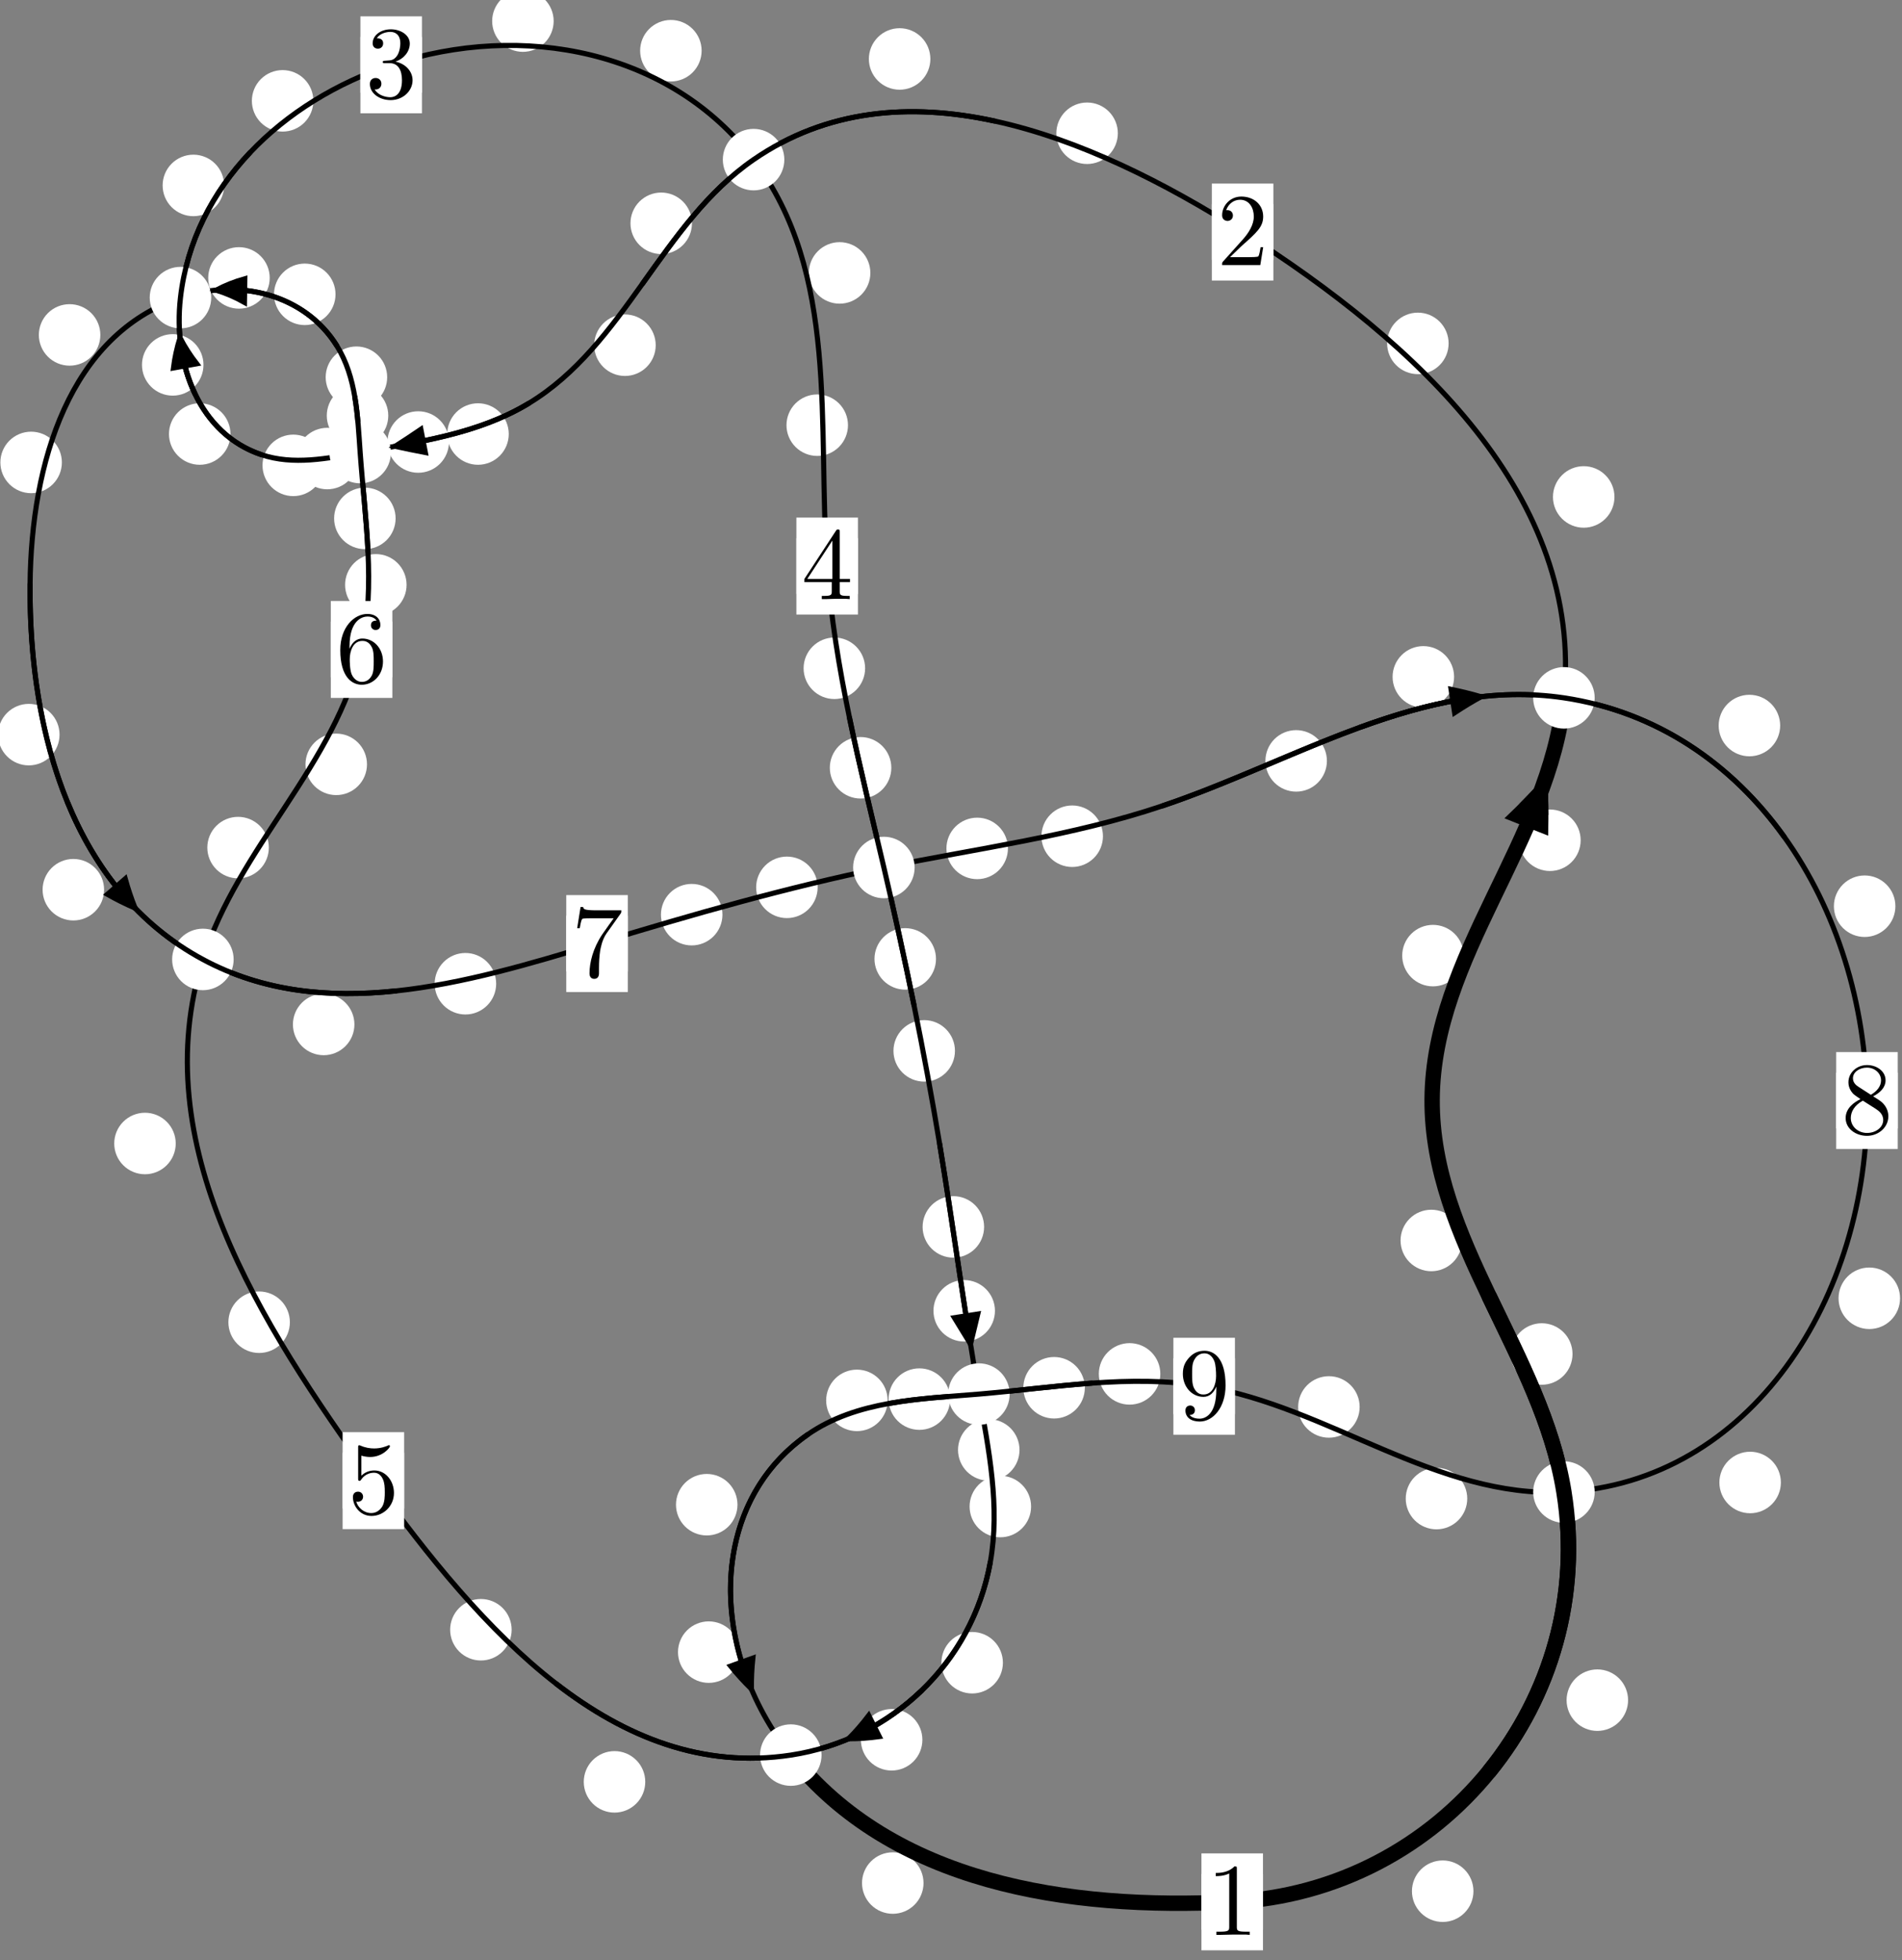 <?xml version="1.0"?>
<!-- Created by MetaPost 1.999 on 2021.07.06:0013 -->
<svg version="1.1" xmlns="http://www.w3.org/2000/svg" xmlns:xlink="http://www.w3.org/1999/xlink" width="184.857" height="190.475" viewBox="0 0 184.857 190.475">
<rect x="0" y="0" width="184.857" height="190.475" fill="#808080" stroke="none"/>
<!-- Original BoundingBox: -152.189240 -44.536545 32.668015 145.938675 -->
  <defs>
    <g transform="scale(0.01,0.01)" id="GLYPHcmr10_49">
      <path style="fill-rule: evenodd;" d="M294 -640C294 -664,294 -666,271 -666C209 -602,121 -602,89 -602L89 -571C109 -571,168 -571,220 -597L220 -79C220 -43,217 -31,127 -31L95 -31L95 -0L257 -0L130 -3L217 -3L257 -3L297 -3L384 -3L419 -0L419 -31L387 -31C297 -31,294 -42,294 -79"></path>
    </g>
    <g transform="scale(0.01,0.01)" id="GLYPHcmr10_50">
      <path style="fill-rule: evenodd;" d="M127 -77L233 -180C389 -318,449 -372,449 -472C449 -586,359 -666,237 -666C124 -666,50 -574,50 -485C50 -429,100 -429,103 -429C120 -429,155 -441,155 -482C155 -508,137 -534,102 -534C94 -534,92 -534,89 -533C112 -598,166 -635,224 -635C315 -635,358 -554,358 -472C358 -392,308 -313,253 -251L61 -37C50 -26,50 -24,50 -0L421 -0L449 -174L424 -174C419 -144,412 -100,402 -85C395 -77,329 -77,307 -77"></path>
    </g>
    <g transform="scale(0.01,0.01)" id="GLYPHcmr10_51">
      <path style="fill-rule: evenodd;" d="M290 -352C372 -379,430 -449,430 -528C430 -610,342 -666,246 -666C145 -666,69 -606,69 -530C69 -497,91 -478,120 -478C151 -478,171 -500,171 -529C171 -579,124 -579,109 -579C140 -628,206 -641,242 -641C283 -641,338 -619,338 -529C338 -517,336 -459,310 -415C280 -367,246 -364,221 -363C213 -362,189 -360,182 -360C174 -359,167 -358,167 -348C167 -337,174 -337,191 -337L235 -337C317 -337,354 -269,354 -171C354 -35,285 -6,241 -6C198 -6,123 -23,88 -82C123 -77,154 -99,154 -137C154 -173,127 -193,98 -193C74 -193,42 -179,42 -135C42 -44,135 22,244 22C366 22,457 -69,457 -171C457 -253,394 -331,290 -352"></path>
    </g>
    <g transform="scale(0.01,0.01)" id="GLYPHcmr10_52">
      <path style="fill-rule: evenodd;" d="M294 -165L294 -78C294 -42,292 -31,218 -31L197 -31L197 -0L332 -0L238 -3L290 -3L332 -3L374 -3L427 -3L468 -0L468 -31L447 -31C373 -31,371 -42,371 -78L371 -165L471 -165L471 -196L371 -196L371 -651C371 -671,371 -677,355 -677C346 -677,343 -677,335 -665L28 -196L28 -165M300 -196L56 -196L300 -569"></path>
    </g>
    <g transform="scale(0.01,0.01)" id="GLYPHcmr10_53">
      <path style="fill-rule: evenodd;" d="M449 -201C449 -320,367 -420,259 -420C211 -420,168 -404,132 -369L132 -564C152 -558,185 -551,217 -551C340 -551,410 -642,410 -655C410 -661,407 -666,400 -666C399 -666,397 -666,392 -663C372 -654,323 -634,256 -634C216 -634,170 -641,123 -662C115 -665,113 -665,111 -665C101 -665,101 -657,101 -641L101 -345C101 -327,101 -319,115 -319C122 -319,124 -322,128 -328C139 -344,176 -398,257 -398C309 -398,334 -352,342 -334C358 -297,360 -258,360 -208C360 -173,360 -113,336 -71C312 -32,275 -6,229 -6C156 -6,99 -59,82 -118C85 -117,88 -116,99 -116C132 -116,149 -141,149 -165C149 -189,132 -214,99 -214C85 -214,50 -207,50 -161C50 -75,119 22,231 22C347 22,449 -74,449 -201"></path>
    </g>
    <g transform="scale(0.01,0.01)" id="GLYPHcmr10_54">
      <path style="fill-rule: evenodd;" d="M132 -328L132 -352C132 -605,256 -641,307 -641C331 -641,373 -635,395 -601C380 -601,340 -601,340 -556C340 -525,364 -510,386 -510C402 -510,432 -519,432 -558C432 -618,388 -666,305 -666C177 -666,42 -537,42 -316C42 -49,158 22,251 22C362 22,457 -72,457 -204C457 -331,368 -427,257 -427C189 -427,152 -376,132 -328M251 -6C188 -6,158 -66,152 -81C134 -128,134 -208,134 -226C134 -304,166 -404,256 -404C272 -404,318 -404,349 -342C367 -305,367 -254,367 -205C367 -157,367 -107,350 -71C320 -11,274 -6,251 -6"></path>
    </g>
    <g transform="scale(0.01,0.01)" id="GLYPHcmr10_55">
      <path style="fill-rule: evenodd;" d="M476 -609C485 -621,485 -623,485 -644L242 -644C120 -644,118 -657,114 -676L89 -676L56 -470L81 -470C84 -486,93 -549,106 -561C113 -567,191 -567,204 -567L411 -567C400 -551,321 -442,299 -409C209 -274,176 -135,176 -33C176 -23,176 22,222 22C268 22,268 -23,268 -33L268 -84C268 -139,271 -194,279 -248C283 -271,297 -357,341 -419"></path>
    </g>
    <g transform="scale(0.01,0.01)" id="GLYPHcmr10_56">
      <path style="fill-rule: evenodd;" d="M163 -457C117 -487,113 -521,113 -538C113 -599,178 -641,249 -641C322 -641,386 -589,386 -517C386 -460,347 -412,287 -377M309 -362C381 -399,430 -451,430 -517C430 -609,341 -666,250 -666C150 -666,69 -592,69 -499C69 -481,71 -436,113 -389C124 -377,161 -352,186 -335C128 -306,42 -250,42 -151C42 -45,144 22,249 22C362 22,457 -61,457 -168C457 -204,446 -249,408 -291C389 -312,373 -322,309 -362M209 -320L332 -242C360 -223,407 -193,407 -132C407 -58,332 -6,250 -6C164 -6,92 -68,92 -151C92 -209,124 -273,209 -320"></path>
    </g>
    <g transform="scale(0.01,0.01)" id="GLYPHcmr10_57">
      <path style="fill-rule: evenodd;" d="M367 -318L367 -286C367 -52,263 -6,205 -6C188 -6,134 -8,107 -42C151 -42,159 -71,159 -88C159 -119,135 -134,113 -134C97 -134,67 -125,67 -86C67 -19,121 22,206 22C335 22,457 -114,457 -329C457 -598,342 -666,253 -666C198 -666,149 -648,106 -603C65 -558,42 -516,42 -441C42 -316,130 -218,242 -218C303 -218,344 -260,367 -318M243 -241C227 -241,181 -241,150 -304C132 -341,132 -391,132 -440C132 -494,132 -541,153 -578C180 -628,218 -641,253 -641C299 -641,332 -607,349 -562C361 -530,365 -467,365 -421C365 -338,331 -241,243 -241"></path>
    </g>
  </defs>
  <path d="M143.206 183.79C143.206 182.998,142.891 182.237,142.33 181.677C141.77 181.117,141.01 180.802,140.217 180.802C139.424 180.802,138.664 181.117,138.104 181.677C137.543 182.237,137.228 182.998,137.228 183.79C137.228 184.583,137.543 185.343,138.104 185.904C138.664 186.464,139.424 186.779,140.217 186.779C141.01 186.779,141.77 186.464,142.33 185.904C142.891 185.343,143.206 184.583,143.206 183.79Z" style="fill: rgb(100%,100%,100%);stroke: none;"></path>
  <path d="M122.748 184.826C122.748 184.034,122.433 183.273,121.873 182.713C121.313 182.153,120.552 181.838,119.76 181.838C118.967 181.838,118.207 182.153,117.646 182.713C117.086 183.273,116.771 184.034,116.771 184.826C116.771 185.619,117.086 186.379,117.646 186.94C118.207 187.5,118.967 187.815,119.76 187.815C120.552 187.815,121.313 187.5,121.873 186.94C122.433 186.379,122.748 185.619,122.748 184.826Z" style="fill: rgb(100%,100%,100%);stroke: none;"></path>
  <path d="M152.835 131.584C152.835 130.792,152.52 130.032,151.96 129.471C151.399 128.911,150.639 128.596,149.847 128.596C149.054 128.596,148.294 128.911,147.733 129.471C147.173 130.032,146.858 130.792,146.858 131.584C146.858 132.377,147.173 133.137,147.733 133.698C148.294 134.258,149.054 134.573,149.847 134.573C150.639 134.573,151.399 134.258,151.96 133.698C152.52 133.137,152.835 132.377,152.835 131.584Z" style="fill: rgb(100%,100%,100%);stroke: none;"></path>
  <path d="M158.235 165.225C158.235 164.432,157.92 163.672,157.36 163.111C156.799 162.551,156.039 162.236,155.246 162.236C154.454 162.236,153.693 162.551,153.133 163.111C152.572 163.672,152.258 164.432,152.258 165.225C152.258 166.017,152.572 166.777,153.133 167.338C153.693 167.898,154.454 168.213,155.246 168.213C156.039 168.213,156.799 167.898,157.36 167.338C157.92 166.777,158.235 166.017,158.235 165.225Z" style="fill: rgb(100%,100%,100%);stroke: none;"></path>
  <path d="M142.26 92.869C142.26 92.076,141.945 91.316,141.384 90.755C140.824 90.195,140.064 89.88,139.271 89.88C138.478 89.88,137.718 90.195,137.158 90.755C136.597 91.316,136.282 92.076,136.282 92.869C136.282 93.661,136.597 94.422,137.158 94.982C137.718 95.542,138.478 95.857,139.271 95.857C140.064 95.857,140.824 95.542,141.384 94.982C141.945 94.422,142.26 93.661,142.26 92.869Z" style="fill: rgb(100%,100%,100%);stroke: none;"></path>
  <path d="M142.098 120.552C142.098 119.76,141.783 118.999,141.223 118.439C140.662 117.878,139.902 117.564,139.109 117.564C138.317 117.564,137.557 117.878,136.996 118.439C136.436 118.999,136.121 119.76,136.121 120.552C136.121 121.345,136.436 122.105,136.996 122.666C137.557 123.226,138.317 123.541,139.109 123.541C139.902 123.541,140.662 123.226,141.223 122.666C141.783 122.105,142.098 121.345,142.098 120.552Z" style="fill: rgb(100%,100%,100%);stroke: none;"></path>
  <path d="M156.911 48.294C156.911 47.501,156.596 46.741,156.036 46.181C155.475 45.62,154.715 45.305,153.922 45.305C153.13 45.305,152.369 45.62,151.809 46.181C151.248 46.741,150.933 47.501,150.933 48.294C150.933 49.087,151.248 49.847,151.809 50.407C152.369 50.968,153.13 51.283,153.922 51.283C154.715 51.283,155.475 50.968,156.036 50.407C156.596 49.847,156.911 49.087,156.911 48.294Z" style="fill: rgb(100%,100%,100%);stroke: none;"></path>
  <path d="M153.626 81.658C153.626 80.866,153.311 80.106,152.751 79.545C152.19 78.985,151.43 78.67,150.638 78.67C149.845 78.67,149.085 78.985,148.524 79.545C147.964 80.106,147.649 80.866,147.649 81.658C147.649 82.451,147.964 83.211,148.524 83.772C149.085 84.332,149.845 84.647,150.638 84.647C151.43 84.647,152.19 84.332,152.751 83.772C153.311 83.211,153.626 82.451,153.626 81.658Z" style="fill: rgb(100%,100%,100%);stroke: none;"></path>
  <path d="M108.644 12.95C108.644 12.158,108.329 11.398,107.769 10.837C107.208 10.277,106.448 9.962,105.655 9.962C104.863 9.962,104.103 10.277,103.542 10.837C102.982 11.398,102.667 12.158,102.667 12.95C102.667 13.743,102.982 14.503,103.542 15.064C104.103 15.624,104.863 15.939,105.655 15.939C106.448 15.939,107.208 15.624,107.769 15.064C108.329 14.503,108.644 13.743,108.644 12.95Z" style="fill: rgb(100%,100%,100%);stroke: none;"></path>
  <path d="M140.793 33.372C140.793 32.579,140.478 31.819,139.918 31.259C139.357 30.698,138.597 30.383,137.805 30.383C137.012 30.383,136.252 30.698,135.691 31.259C135.131 31.819,134.816 32.579,134.816 33.372C134.816 34.165,135.131 34.925,135.691 35.485C136.252 36.046,137.012 36.361,137.805 36.361C138.597 36.361,139.357 36.046,139.918 35.485C140.478 34.925,140.793 34.165,140.793 33.372Z" style="fill: rgb(100%,100%,100%);stroke: none;"></path>
  <path d="M67.252 21.7C67.252 20.908,66.937 20.147,66.377 19.587C65.816 19.027,65.056 18.712,64.263 18.712C63.471 18.712,62.711 19.027,62.15 19.587C61.59 20.147,61.275 20.908,61.275 21.7C61.275 22.493,61.59 23.253,62.15 23.814C62.711 24.374,63.471 24.689,64.263 24.689C65.056 24.689,65.816 24.374,66.377 23.814C66.937 23.253,67.252 22.493,67.252 21.7Z" style="fill: rgb(100%,100%,100%);stroke: none;"></path>
  <path d="M90.423 5.73C90.423 4.937,90.109 4.177,89.548 3.617C88.988 3.056,88.227 2.741,87.435 2.741C86.642 2.741,85.882 3.056,85.321 3.617C84.761 4.177,84.446 4.937,84.446 5.73C84.446 6.523,84.761 7.283,85.321 7.843C85.882 8.404,86.642 8.719,87.435 8.719C88.227 8.719,88.988 8.404,89.548 7.843C90.109 7.283,90.423 6.523,90.423 5.73Z" style="fill: rgb(100%,100%,100%);stroke: none;"></path>
  <path d="M49.447 42.18C49.447 41.387,49.132 40.627,48.572 40.066C48.011 39.506,47.251 39.191,46.458 39.191C45.666 39.191,44.906 39.506,44.345 40.066C43.785 40.627,43.47 41.387,43.47 42.18C43.47 42.972,43.785 43.733,44.345 44.293C44.906 44.854,45.666 45.168,46.458 45.168C47.251 45.168,48.011 44.854,48.572 44.293C49.132 43.733,49.447 42.972,49.447 42.18Z" style="fill: rgb(100%,100%,100%);stroke: none;"></path>
  <path d="M63.729 33.548C63.729 32.755,63.414 31.995,62.853 31.435C62.293 30.874,61.533 30.559,60.74 30.559C59.947 30.559,59.187 30.874,58.627 31.435C58.066 31.995,57.751 32.755,57.751 33.548C57.751 34.341,58.066 35.101,58.627 35.661C59.187 36.222,59.947 36.537,60.74 36.537C61.533 36.537,62.293 36.222,62.853 35.661C63.414 35.101,63.729 34.341,63.729 33.548Z" style="fill: rgb(100%,100%,100%);stroke: none;"></path>
  <path d="M34.793 44.562C34.793 43.77,34.478 43.009,33.918 42.449C33.357 41.889,32.597 41.574,31.804 41.574C31.012 41.574,30.251 41.889,29.691 42.449C29.13 43.009,28.816 43.77,28.816 44.562C28.816 45.355,29.13 46.115,29.691 46.676C30.251 47.236,31.012 47.551,31.804 47.551C32.597 47.551,33.357 47.236,33.918 46.676C34.478 46.115,34.793 45.355,34.793 44.562Z" style="fill: rgb(100%,100%,100%);stroke: none;"></path>
  <path d="M43.635 42.956C43.635 42.164,43.32 41.403,42.76 40.843C42.199 40.282,41.439 39.968,40.646 39.968C39.854 39.968,39.093 40.282,38.533 40.843C37.972 41.403,37.658 42.164,37.658 42.956C37.658 43.749,37.972 44.509,38.533 45.07C39.093 45.63,39.854 45.945,40.646 45.945C41.439 45.945,42.199 45.63,42.76 45.07C43.32 44.509,43.635 43.749,43.635 42.956Z" style="fill: rgb(100%,100%,100%);stroke: none;"></path>
  <path d="M22.399 42.179C22.399 41.386,22.085 40.626,21.524 40.066C20.964 39.505,20.203 39.19,19.411 39.19C18.618 39.19,17.858 39.505,17.297 40.066C16.737 40.626,16.422 41.386,16.422 42.179C16.422 42.972,16.737 43.732,17.297 44.292C17.858 44.853,18.618 45.168,19.411 45.168C20.203 45.168,20.964 44.853,21.524 44.292C22.085 43.732,22.399 42.972,22.399 42.179Z" style="fill: rgb(100%,100%,100%);stroke: none;"></path>
  <path d="M31.491 45.226C31.491 44.433,31.176 43.673,30.616 43.112C30.055 42.552,29.295 42.237,28.503 42.237C27.71 42.237,26.95 42.552,26.389 43.112C25.829 43.673,25.514 44.433,25.514 45.226C25.514 46.018,25.829 46.779,26.389 47.339C26.95 47.899,27.71 48.214,28.503 48.214C29.295 48.214,30.055 47.899,30.616 47.339C31.176 46.779,31.491 46.018,31.491 45.226Z" style="fill: rgb(100%,100%,100%);stroke: none;"></path>
  <path d="M21.783 18.02C21.783 17.228,21.468 16.468,20.908 15.907C20.347 15.347,19.587 15.032,18.794 15.032C18.002 15.032,17.241 15.347,16.681 15.907C16.121 16.468,15.806 17.228,15.806 18.02C15.806 18.813,16.121 19.573,16.681 20.134C17.241 20.694,18.002 21.009,18.794 21.009C19.587 21.009,20.347 20.694,20.908 20.134C21.468 19.573,21.783 18.813,21.783 18.02Z" style="fill: rgb(100%,100%,100%);stroke: none;"></path>
  <path d="M19.776 35.461C19.776 34.668,19.461 33.908,18.901 33.348C18.34 32.787,17.58 32.472,16.787 32.472C15.995 32.472,15.234 32.787,14.674 33.348C14.113 33.908,13.799 34.668,13.799 35.461C13.799 36.254,14.113 37.014,14.674 37.574C15.234 38.135,15.995 38.45,16.787 38.45C17.58 38.45,18.34 38.135,18.901 37.574C19.461 37.014,19.776 36.254,19.776 35.461Z" style="fill: rgb(100%,100%,100%);stroke: none;"></path>
  <path d="M53.811 2.05C53.811 1.257,53.496 0.497,52.936 -0.063C52.375 -0.624,51.615 -0.939,50.822 -0.939C50.03 -0.939,49.27 -0.624,48.709 -0.063C48.149 0.497,47.834 1.257,47.834 2.05C47.834 2.843,48.149 3.603,48.709 4.163C49.27 4.724,50.03 5.039,50.822 5.039C51.615 5.039,52.375 4.724,52.936 4.163C53.496 3.603,53.811 2.843,53.811 2.05Z" style="fill: rgb(100%,100%,100%);stroke: none;"></path>
  <path d="M30.457 9.8C30.457 9.008,30.142 8.247,29.581 7.687C29.021 7.126,28.26 6.812,27.468 6.812C26.675 6.812,25.915 7.126,25.354 7.687C24.794 8.247,24.479 9.008,24.479 9.8C24.479 10.593,24.794 11.353,25.354 11.914C25.915 12.474,26.675 12.789,27.468 12.789C28.26 12.789,29.021 12.474,29.581 11.914C30.142 11.353,30.457 10.593,30.457 9.8Z" style="fill: rgb(100%,100%,100%);stroke: none;"></path>
  <path d="M84.591 26.523C84.591 25.73,84.276 24.97,83.716 24.409C83.155 23.849,82.395 23.534,81.603 23.534C80.81 23.534,80.05 23.849,79.489 24.409C78.929 24.97,78.614 25.73,78.614 26.523C78.614 27.315,78.929 28.076,79.489 28.636C80.05 29.197,80.81 29.511,81.603 29.511C82.395 29.511,83.155 29.197,83.716 28.636C84.276 28.076,84.591 27.315,84.591 26.523Z" style="fill: rgb(100%,100%,100%);stroke: none;"></path>
  <path d="M68.192 4.928C68.192 4.135,67.877 3.375,67.317 2.815C66.756 2.254,65.996 1.939,65.203 1.939C64.411 1.939,63.651 2.254,63.09 2.815C62.53 3.375,62.215 4.135,62.215 4.928C62.215 5.721,62.53 6.481,63.09 7.041C63.651 7.602,64.411 7.917,65.203 7.917C65.996 7.917,66.756 7.602,67.317 7.041C67.877 6.481,68.192 5.721,68.192 4.928Z" style="fill: rgb(100%,100%,100%);stroke: none;"></path>
  <path d="M84.081 64.945C84.081 64.152,83.766 63.392,83.205 62.832C82.645 62.271,81.884 61.956,81.092 61.956C80.299 61.956,79.539 62.271,78.978 62.832C78.418 63.392,78.103 64.152,78.103 64.945C78.103 65.738,78.418 66.498,78.978 67.058C79.539 67.619,80.299 67.934,81.092 67.934C81.884 67.934,82.645 67.619,83.205 67.058C83.766 66.498,84.081 65.738,84.081 64.945Z" style="fill: rgb(100%,100%,100%);stroke: none;"></path>
  <path d="M82.416 41.32C82.416 40.528,82.101 39.768,81.541 39.207C80.98 38.647,80.22 38.332,79.428 38.332C78.635 38.332,77.875 38.647,77.314 39.207C76.754 39.768,76.439 40.528,76.439 41.32C76.439 42.113,76.754 42.873,77.314 43.434C77.875 43.994,78.635 44.309,79.428 44.309C80.22 44.309,80.98 43.994,81.541 43.434C82.101 42.873,82.416 42.113,82.416 41.32Z" style="fill: rgb(100%,100%,100%);stroke: none;"></path>
  <path d="M90.97 93.189C90.97 92.396,90.655 91.636,90.094 91.075C89.534 90.515,88.774 90.2,87.981 90.2C87.188 90.2,86.428 90.515,85.868 91.075C85.307 91.636,84.992 92.396,84.992 93.189C84.992 93.981,85.307 94.741,85.868 95.302C86.428 95.862,87.188 96.177,87.981 96.177C88.774 96.177,89.534 95.862,90.094 95.302C90.655 94.741,90.97 93.981,90.97 93.189Z" style="fill: rgb(100%,100%,100%);stroke: none;"></path>
  <path d="M86.629 74.615C86.629 73.822,86.314 73.062,85.753 72.501C85.193 71.941,84.433 71.626,83.64 71.626C82.847 71.626,82.087 71.941,81.527 72.501C80.966 73.062,80.651 73.822,80.651 74.615C80.651 75.407,80.966 76.168,81.527 76.728C82.087 77.289,82.847 77.603,83.64 77.603C84.433 77.603,85.193 77.289,85.753 76.728C86.314 76.168,86.629 75.407,86.629 74.615Z" style="fill: rgb(100%,100%,100%);stroke: none;"></path>
  <path d="M95.646 119.234C95.646 118.441,95.331 117.681,94.771 117.12C94.21 116.56,93.45 116.245,92.657 116.245C91.865 116.245,91.105 116.56,90.544 117.12C89.984 117.681,89.669 118.441,89.669 119.234C89.669 120.026,89.984 120.786,90.544 121.347C91.105 121.907,91.865 122.222,92.657 122.222C93.45 122.222,94.21 121.907,94.771 121.347C95.331 120.786,95.646 120.026,95.646 119.234Z" style="fill: rgb(100%,100%,100%);stroke: none;"></path>
  <path d="M92.813 102.126C92.813 101.333,92.498 100.573,91.938 100.012C91.377 99.452,90.617 99.137,89.824 99.137C89.032 99.137,88.272 99.452,87.711 100.012C87.151 100.573,86.836 101.333,86.836 102.126C86.836 102.918,87.151 103.679,87.711 104.239C88.272 104.799,89.032 105.114,89.824 105.114C90.617 105.114,91.377 104.799,91.938 104.239C92.498 103.679,92.813 102.918,92.813 102.126Z" style="fill: rgb(100%,100%,100%);stroke: none;"></path>
  <path d="M99.088 140.906C99.088 140.114,98.773 139.354,98.213 138.793C97.653 138.233,96.892 137.918,96.1 137.918C95.307 137.918,94.547 138.233,93.986 138.793C93.426 139.354,93.111 140.114,93.111 140.906C93.111 141.699,93.426 142.459,93.986 143.02C94.547 143.58,95.307 143.895,96.1 143.895C96.892 143.895,97.653 143.58,98.213 143.02C98.773 142.459,99.088 141.699,99.088 140.906Z" style="fill: rgb(100%,100%,100%);stroke: none;"></path>
  <path d="M96.701 127.387C96.701 126.595,96.386 125.835,95.826 125.274C95.265 124.714,94.505 124.399,93.713 124.399C92.92 124.399,92.16 124.714,91.599 125.274C91.039 125.835,90.724 126.595,90.724 127.387C90.724 128.18,91.039 128.94,91.599 129.501C92.16 130.061,92.92 130.376,93.713 130.376C94.505 130.376,95.265 130.061,95.826 129.501C96.386 128.94,96.701 128.18,96.701 127.387Z" style="fill: rgb(100%,100%,100%);stroke: none;"></path>
  <path d="M97.473 161.586C97.473 160.794,97.158 160.034,96.598 159.473C96.037 158.913,95.277 158.598,94.484 158.598C93.692 158.598,92.932 158.913,92.371 159.473C91.811 160.034,91.496 160.794,91.496 161.586C91.496 162.379,91.811 163.139,92.371 163.7C92.932 164.26,93.692 164.575,94.484 164.575C95.277 164.575,96.037 164.26,96.598 163.7C97.158 163.139,97.473 162.379,97.473 161.586Z" style="fill: rgb(100%,100%,100%);stroke: none;"></path>
  <path d="M100.213 146.408C100.213 145.616,99.898 144.856,99.337 144.295C98.777 143.735,98.016 143.42,97.224 143.42C96.431 143.42,95.671 143.735,95.11 144.295C94.55 144.856,94.235 145.616,94.235 146.408C94.235 147.201,94.55 147.961,95.11 148.522C95.671 149.082,96.431 149.397,97.224 149.397C98.016 149.397,98.777 149.082,99.337 148.522C99.898 147.961,100.213 147.201,100.213 146.408Z" style="fill: rgb(100%,100%,100%);stroke: none;"></path>
  <path d="M62.713 173.164C62.713 172.371,62.399 171.611,61.838 171.051C61.278 170.49,60.517 170.175,59.725 170.175C58.932 170.175,58.172 170.49,57.611 171.051C57.051 171.611,56.736 172.371,56.736 173.164C56.736 173.957,57.051 174.717,57.611 175.277C58.172 175.838,58.932 176.153,59.725 176.153C60.517 176.153,61.278 175.838,61.838 175.277C62.399 174.717,62.713 173.957,62.713 173.164Z" style="fill: rgb(100%,100%,100%);stroke: none;"></path>
  <path d="M89.648 169.076C89.648 168.284,89.333 167.523,88.773 166.963C88.212 166.403,87.452 166.088,86.659 166.088C85.867 166.088,85.107 166.403,84.546 166.963C83.986 167.523,83.671 168.284,83.671 169.076C83.671 169.869,83.986 170.629,84.546 171.19C85.107 171.75,85.867 172.065,86.659 172.065C87.452 172.065,88.212 171.75,88.773 171.19C89.333 170.629,89.648 169.869,89.648 169.076Z" style="fill: rgb(100%,100%,100%);stroke: none;"></path>
  <path d="M28.174 128.497C28.174 127.704,27.859 126.944,27.299 126.383C26.739 125.823,25.978 125.508,25.186 125.508C24.393 125.508,23.633 125.823,23.072 126.383C22.512 126.944,22.197 127.704,22.197 128.497C22.197 129.289,22.512 130.049,23.072 130.61C23.633 131.17,24.393 131.485,25.186 131.485C25.978 131.485,26.739 131.17,27.299 130.61C27.859 130.049,28.174 129.289,28.174 128.497Z" style="fill: rgb(100%,100%,100%);stroke: none;"></path>
  <path d="M49.728 158.382C49.728 157.589,49.413 156.829,48.852 156.268C48.292 155.708,47.532 155.393,46.739 155.393C45.946 155.393,45.186 155.708,44.626 156.268C44.065 156.829,43.75 157.589,43.75 158.382C43.75 159.174,44.065 159.934,44.626 160.495C45.186 161.055,45.946 161.37,46.739 161.37C47.532 161.37,48.292 161.055,48.852 160.495C49.413 159.934,49.728 159.174,49.728 158.382Z" style="fill: rgb(100%,100%,100%);stroke: none;"></path>
  <path d="M26.128 82.37C26.128 81.578,25.813 80.818,25.252 80.257C24.692 79.697,23.932 79.382,23.139 79.382C22.346 79.382,21.586 79.697,21.026 80.257C20.465 80.818,20.15 81.578,20.15 82.37C20.15 83.163,20.465 83.923,21.026 84.484C21.586 85.044,22.346 85.359,23.139 85.359C23.932 85.359,24.692 85.044,25.252 84.484C25.813 83.923,26.128 83.163,26.128 82.37Z" style="fill: rgb(100%,100%,100%);stroke: none;"></path>
  <path d="M17.079 111.128C17.079 110.335,16.764 109.575,16.204 109.015C15.644 108.454,14.883 108.139,14.091 108.139C13.298 108.139,12.538 108.454,11.977 109.015C11.417 109.575,11.102 110.335,11.102 111.128C11.102 111.921,11.417 112.681,11.977 113.241C12.538 113.802,13.298 114.117,14.091 114.117C14.883 114.117,15.644 113.802,16.204 113.241C16.764 112.681,17.079 111.921,17.079 111.128Z" style="fill: rgb(100%,100%,100%);stroke: none;"></path>
  <path d="M39.516 56.836C39.516 56.044,39.201 55.283,38.641 54.723C38.08 54.162,37.32 53.847,36.528 53.847C35.735 53.847,34.975 54.162,34.414 54.723C33.854 55.283,33.539 56.044,33.539 56.836C33.539 57.629,33.854 58.389,34.414 58.95C34.975 59.51,35.735 59.825,36.528 59.825C37.32 59.825,38.08 59.51,38.641 58.95C39.201 58.389,39.516 57.629,39.516 56.836Z" style="fill: rgb(100%,100%,100%);stroke: none;"></path>
  <path d="M35.668 74.281C35.668 73.488,35.353 72.728,34.792 72.167C34.232 71.607,33.472 71.292,32.679 71.292C31.886 71.292,31.126 71.607,30.566 72.167C30.005 72.728,29.69 73.488,29.69 74.281C29.69 75.073,30.005 75.833,30.566 76.394C31.126 76.954,31.886 77.269,32.679 77.269C33.472 77.269,34.232 76.954,34.792 76.394C35.353 75.833,35.668 75.073,35.668 74.281Z" style="fill: rgb(100%,100%,100%);stroke: none;"></path>
  <path d="M37.737 40.39C37.737 39.598,37.422 38.838,36.862 38.277C36.301 37.717,35.541 37.402,34.748 37.402C33.956 37.402,33.195 37.717,32.635 38.277C32.075 38.838,31.76 39.598,31.76 40.39C31.76 41.183,32.075 41.943,32.635 42.504C33.195 43.064,33.956 43.379,34.748 43.379C35.541 43.379,36.301 43.064,36.862 42.504C37.422 41.943,37.737 41.183,37.737 40.39Z" style="fill: rgb(100%,100%,100%);stroke: none;"></path>
  <path d="M38.45 50.379C38.45 49.586,38.135 48.826,37.575 48.265C37.014 47.705,36.254 47.39,35.461 47.39C34.669 47.39,33.908 47.705,33.348 48.265C32.787 48.826,32.473 49.586,32.473 50.379C32.473 51.171,32.787 51.931,33.348 52.492C33.908 53.052,34.669 53.367,35.461 53.367C36.254 53.367,37.014 53.052,37.575 52.492C38.135 51.931,38.45 51.171,38.45 50.379Z" style="fill: rgb(100%,100%,100%);stroke: none;"></path>
  <path d="M32.609 28.603C32.609 27.811,32.294 27.05,31.733 26.49C31.173 25.929,30.413 25.615,29.62 25.615C28.827 25.615,28.067 25.929,27.507 26.49C26.946 27.05,26.631 27.811,26.631 28.603C26.631 29.396,26.946 30.156,27.507 30.717C28.067 31.277,28.827 31.592,29.62 31.592C30.413 31.592,31.173 31.277,31.733 30.717C32.294 30.156,32.609 29.396,32.609 28.603Z" style="fill: rgb(100%,100%,100%);stroke: none;"></path>
  <path d="M37.63 36.66C37.63 35.867,37.315 35.107,36.755 34.547C36.194 33.986,35.434 33.671,34.642 33.671C33.849 33.671,33.089 33.986,32.528 34.547C31.968 35.107,31.653 35.867,31.653 36.66C31.653 37.453,31.968 38.213,32.528 38.773C33.089 39.334,33.849 39.649,34.642 39.649C35.434 39.649,36.194 39.334,36.755 38.773C37.315 38.213,37.63 37.453,37.63 36.66Z" style="fill: rgb(100%,100%,100%);stroke: none;"></path>
  <path d="M9.753 32.548C9.753 31.756,9.438 30.995,8.877 30.435C8.317 29.874,7.557 29.56,6.764 29.56C5.971 29.56,5.211 29.874,4.651 30.435C4.09 30.995,3.775 31.756,3.775 32.548C3.775 33.341,4.09 34.101,4.651 34.662C5.211 35.222,5.971 35.537,6.764 35.537C7.557 35.537,8.317 35.222,8.877 34.662C9.438 34.101,9.753 33.341,9.753 32.548Z" style="fill: rgb(100%,100%,100%);stroke: none;"></path>
  <path d="M26.214 27.008C26.214 26.215,25.899 25.455,25.339 24.895C24.778 24.334,24.018 24.019,23.225 24.019C22.433 24.019,21.673 24.334,21.112 24.895C20.552 25.455,20.237 26.215,20.237 27.008C20.237 27.801,20.552 28.561,21.112 29.121C21.673 29.682,22.433 29.997,23.225 29.997C24.018 29.997,24.778 29.682,25.339 29.121C25.899 28.561,26.214 27.801,26.214 27.008Z" style="fill: rgb(100%,100%,100%);stroke: none;"></path>
  <path d="M5.788 71.393C5.788 70.6,5.473 69.84,4.913 69.28C4.352 68.719,3.592 68.404,2.8 68.404C2.007 68.404,1.247 68.719,0.686 69.28C0.126 69.84,-0.189 70.6,-0.189 71.393C-0.189 72.186,0.126 72.946,0.686 73.506C1.247 74.067,2.007 74.382,2.8 74.382C3.592 74.382,4.352 74.067,4.913 73.506C5.473 72.946,5.788 72.186,5.788 71.393Z" style="fill: rgb(100%,100%,100%);stroke: none;"></path>
  <path d="M6.014 44.94C6.014 44.147,5.699 43.387,5.138 42.827C4.578 42.266,3.817 41.951,3.025 41.951C2.232 41.951,1.472 42.266,0.911 42.827C0.351 43.387,0.036 44.147,0.036 44.94C0.036 45.733,0.351 46.493,0.911 47.053C1.472 47.614,2.232 47.929,3.025 47.929C3.817 47.929,4.578 47.614,5.138 47.053C5.699 46.493,6.014 45.733,6.014 44.94Z" style="fill: rgb(100%,100%,100%);stroke: none;"></path>
  <path d="M34.446 99.558C34.446 98.765,34.131 98.005,33.571 97.445C33.01 96.884,32.25 96.569,31.458 96.569C30.665 96.569,29.905 96.884,29.344 97.445C28.784 98.005,28.469 98.765,28.469 99.558C28.469 100.351,28.784 101.111,29.344 101.671C29.905 102.232,30.665 102.547,31.458 102.547C32.25 102.547,33.01 102.232,33.571 101.671C34.131 101.111,34.446 100.351,34.446 99.558Z" style="fill: rgb(100%,100%,100%);stroke: none;"></path>
  <path d="M10.117 86.464C10.117 85.671,9.802 84.911,9.242 84.351C8.681 83.79,7.921 83.475,7.128 83.475C6.336 83.475,5.576 83.79,5.015 84.351C4.455 84.911,4.14 85.671,4.14 86.464C4.14 87.257,4.455 88.017,5.015 88.577C5.576 89.138,6.336 89.453,7.128 89.453C7.921 89.453,8.681 89.138,9.242 88.577C9.802 88.017,10.117 87.257,10.117 86.464Z" style="fill: rgb(100%,100%,100%);stroke: none;"></path>
  <path d="M70.216 88.889C70.216 88.097,69.901 87.337,69.34 86.776C68.78 86.216,68.02 85.901,67.227 85.901C66.434 85.901,65.674 86.216,65.114 86.776C64.553 87.337,64.238 88.097,64.238 88.889C64.238 89.682,64.553 90.442,65.114 91.003C65.674 91.563,66.434 91.878,67.227 91.878C68.02 91.878,68.78 91.563,69.34 91.003C69.901 90.442,70.216 89.682,70.216 88.889Z" style="fill: rgb(100%,100%,100%);stroke: none;"></path>
  <path d="M48.223 95.601C48.223 94.808,47.908 94.048,47.347 93.488C46.787 92.927,46.027 92.612,45.234 92.612C44.441 92.612,43.681 92.927,43.121 93.488C42.56 94.048,42.245 94.808,42.245 95.601C42.245 96.394,42.56 97.154,43.121 97.714C43.681 98.275,44.441 98.59,45.234 98.59C46.027 98.59,46.787 98.275,47.347 97.714C47.908 97.154,48.223 96.394,48.223 95.601Z" style="fill: rgb(100%,100%,100%);stroke: none;"></path>
  <path d="M97.962 82.45C97.962 81.658,97.647 80.897,97.086 80.337C96.526 79.777,95.766 79.462,94.973 79.462C94.18 79.462,93.42 79.777,92.86 80.337C92.299 80.897,91.984 81.658,91.984 82.45C91.984 83.243,92.299 84.003,92.86 84.564C93.42 85.124,94.18 85.439,94.973 85.439C95.766 85.439,96.526 85.124,97.086 84.564C97.647 84.003,97.962 83.243,97.962 82.45Z" style="fill: rgb(100%,100%,100%);stroke: none;"></path>
  <path d="M79.469 86.234C79.469 85.441,79.154 84.681,78.593 84.12C78.033 83.56,77.273 83.245,76.48 83.245C75.687 83.245,74.927 83.56,74.367 84.12C73.806 84.681,73.491 85.441,73.491 86.234C73.491 87.026,73.806 87.786,74.367 88.347C74.927 88.907,75.687 89.222,76.48 89.222C77.273 89.222,78.033 88.907,78.593 88.347C79.154 87.786,79.469 87.026,79.469 86.234Z" style="fill: rgb(100%,100%,100%);stroke: none;"></path>
  <path d="M128.964 73.945C128.964 73.152,128.649 72.392,128.089 71.831C127.528 71.271,126.768 70.956,125.976 70.956C125.183 70.956,124.423 71.271,123.862 71.831C123.302 72.392,122.987 73.152,122.987 73.945C122.987 74.737,123.302 75.497,123.862 76.058C124.423 76.618,125.183 76.933,125.976 76.933C126.768 76.933,127.528 76.618,128.089 76.058C128.649 75.497,128.964 74.737,128.964 73.945Z" style="fill: rgb(100%,100%,100%);stroke: none;"></path>
  <path d="M107.197 81.266C107.197 80.473,106.882 79.713,106.321 79.153C105.761 78.592,105 78.277,104.208 78.277C103.415 78.277,102.655 78.592,102.094 79.153C101.534 79.713,101.219 80.473,101.219 81.266C101.219 82.059,101.534 82.819,102.094 83.379C102.655 83.94,103.415 84.255,104.208 84.255C105 84.255,105.761 83.94,106.321 83.379C106.882 82.819,107.197 82.059,107.197 81.266Z" style="fill: rgb(100%,100%,100%);stroke: none;"></path>
  <path d="M173.016 70.51C173.016 69.718,172.701 68.958,172.14 68.397C171.58 67.837,170.819 67.522,170.027 67.522C169.234 67.522,168.474 67.837,167.913 68.397C167.353 68.958,167.038 69.718,167.038 70.51C167.038 71.303,167.353 72.063,167.913 72.624C168.474 73.184,169.234 73.499,170.027 73.499C170.819 73.499,171.58 73.184,172.14 72.624C172.701 72.063,173.016 71.303,173.016 70.51Z" style="fill: rgb(100%,100%,100%);stroke: none;"></path>
  <path d="M141.324 65.779C141.324 64.986,141.009 64.226,140.449 63.666C139.888 63.105,139.128 62.79,138.335 62.79C137.543 62.79,136.783 63.105,136.222 63.666C135.662 64.226,135.347 64.986,135.347 65.779C135.347 66.572,135.662 67.332,136.222 67.893C136.783 68.453,137.543 68.768,138.335 68.768C139.128 68.768,139.888 68.453,140.449 67.893C141.009 67.332,141.324 66.572,141.324 65.779Z" style="fill: rgb(100%,100%,100%);stroke: none;"></path>
  <path d="M184.668 126.17C184.668 125.378,184.353 124.617,183.793 124.057C183.232 123.496,182.472 123.181,181.679 123.181C180.887 123.181,180.126 123.496,179.566 124.057C179.005 124.617,178.691 125.378,178.691 126.17C178.691 126.963,179.005 127.723,179.566 128.284C180.126 128.844,180.887 129.159,181.679 129.159C182.472 129.159,183.232 128.844,183.793 128.284C184.353 127.723,184.668 126.963,184.668 126.17Z" style="fill: rgb(100%,100%,100%);stroke: none;"></path>
  <path d="M184.215 88.068C184.215 87.275,183.901 86.515,183.34 85.955C182.78 85.394,182.019 85.079,181.227 85.079C180.434 85.079,179.674 85.394,179.113 85.955C178.553 86.515,178.238 87.275,178.238 88.068C178.238 88.861,178.553 89.621,179.113 90.181C179.674 90.742,180.434 91.057,181.227 91.057C182.019 91.057,182.78 90.742,183.34 90.181C183.901 89.621,184.215 88.861,184.215 88.068Z" style="fill: rgb(100%,100%,100%);stroke: none;"></path>
  <path d="M142.603 145.636C142.603 144.843,142.288 144.083,141.727 143.522C141.167 142.962,140.407 142.647,139.614 142.647C138.821 142.647,138.061 142.962,137.501 143.522C136.94 144.083,136.625 144.843,136.625 145.636C136.625 146.428,136.94 147.189,137.501 147.749C138.061 148.31,138.821 148.624,139.614 148.624C140.407 148.624,141.167 148.31,141.727 147.749C142.288 147.189,142.603 146.428,142.603 145.636Z" style="fill: rgb(100%,100%,100%);stroke: none;"></path>
  <path d="M173.085 144.071C173.085 143.278,172.77 142.518,172.21 141.958C171.649 141.397,170.889 141.082,170.097 141.082C169.304 141.082,168.544 141.397,167.983 141.958C167.423 142.518,167.108 143.278,167.108 144.071C167.108 144.864,167.423 145.624,167.983 146.184C168.544 146.745,169.304 147.06,170.097 147.06C170.889 147.06,171.649 146.745,172.21 146.184C172.77 145.624,173.085 144.864,173.085 144.071Z" style="fill: rgb(100%,100%,100%);stroke: none;"></path>
  <path d="M112.774 133.517C112.774 132.725,112.459 131.965,111.898 131.404C111.338 130.844,110.578 130.529,109.785 130.529C108.992 130.529,108.232 130.844,107.672 131.404C107.111 131.965,106.796 132.725,106.796 133.517C106.796 134.31,107.111 135.07,107.672 135.631C108.232 136.191,108.992 136.506,109.785 136.506C110.578 136.506,111.338 136.191,111.898 135.631C112.459 135.07,112.774 134.31,112.774 133.517Z" style="fill: rgb(100%,100%,100%);stroke: none;"></path>
  <path d="M132.146 136.73C132.146 135.937,131.831 135.177,131.27 134.616C130.71 134.056,129.95 133.741,129.157 133.741C128.364 133.741,127.604 134.056,127.044 134.616C126.483 135.177,126.168 135.937,126.168 136.73C126.168 137.522,126.483 138.282,127.044 138.843C127.604 139.403,128.364 139.718,129.157 139.718C129.95 139.718,130.71 139.403,131.27 138.843C131.831 138.282,132.146 137.522,132.146 136.73Z" style="fill: rgb(100%,100%,100%);stroke: none;"></path>
  <path d="M92.342 135.968C92.342 135.176,92.027 134.415,91.467 133.855C90.906 133.294,90.146 132.98,89.354 132.98C88.561 132.98,87.801 133.294,87.24 133.855C86.68 134.415,86.365 135.176,86.365 135.968C86.365 136.761,86.68 137.521,87.24 138.082C87.801 138.642,88.561 138.957,89.354 138.957C90.146 138.957,90.906 138.642,91.467 138.082C92.027 137.521,92.342 136.761,92.342 135.968Z" style="fill: rgb(100%,100%,100%);stroke: none;"></path>
  <path d="M105.437 134.865C105.437 134.072,105.122 133.312,104.562 132.752C104.001 132.191,103.241 131.876,102.449 131.876C101.656 131.876,100.896 132.191,100.335 132.752C99.775 133.312,99.46 134.072,99.46 134.865C99.46 135.658,99.775 136.418,100.335 136.978C100.896 137.539,101.656 137.854,102.449 137.854C103.241 137.854,104.001 137.539,104.562 136.978C105.122 136.418,105.437 135.658,105.437 134.865Z" style="fill: rgb(100%,100%,100%);stroke: none;"></path>
  <path d="M71.677 146.23C71.677 145.437,71.362 144.677,70.802 144.116C70.241 143.556,69.481 143.241,68.689 143.241C67.896 143.241,67.136 143.556,66.575 144.116C66.015 144.677,65.7 145.437,65.7 146.23C65.7 147.022,66.015 147.782,66.575 148.343C67.136 148.903,67.896 149.218,68.689 149.218C69.481 149.218,70.241 148.903,70.802 148.343C71.362 147.782,71.677 147.022,71.677 146.23Z" style="fill: rgb(100%,100%,100%);stroke: none;"></path>
  <path d="M86.272 136.092C86.272 135.3,85.957 134.539,85.397 133.979C84.836 133.418,84.076 133.104,83.283 133.104C82.491 133.104,81.731 133.418,81.17 133.979C80.61 134.539,80.295 135.3,80.295 136.092C80.295 136.885,80.61 137.645,81.17 138.206C81.731 138.766,82.491 139.081,83.283 139.081C84.076 139.081,84.836 138.766,85.397 138.206C85.957 137.645,86.272 136.885,86.272 136.092Z" style="fill: rgb(100%,100%,100%);stroke: none;"></path>
  <path d="M89.758 182.999C89.758 182.206,89.443 181.446,88.882 180.885C88.322 180.325,87.562 180.01,86.769 180.01C85.976 180.01,85.216 180.325,84.656 180.885C84.095 181.446,83.78 182.206,83.78 182.999C83.78 183.791,84.095 184.551,84.656 185.112C85.216 185.672,85.976 185.987,86.769 185.987C87.562 185.987,88.322 185.672,88.882 185.112C89.443 184.551,89.758 183.791,89.758 182.999Z" style="fill: rgb(100%,100%,100%);stroke: none;"></path>
  <path d="M71.872 160.557C71.872 159.764,71.557 159.004,70.997 158.444C70.436 157.883,69.676 157.568,68.883 157.568C68.091 157.568,67.331 157.883,66.77 158.444C66.21 159.004,65.895 159.764,65.895 160.557C65.895 161.35,66.21 162.11,66.77 162.67C67.331 163.231,68.091 163.546,68.883 163.546C69.676 163.546,70.436 163.231,70.997 162.67C71.557 162.11,71.872 161.35,71.872 160.557Z" style="fill: rgb(100%,100%,100%);stroke: none;"></path>
  <path d="M119.76 184.826C140.217 183.79,155.246 165.225,152 145C149.847 131.584,139.109 120.552,139.189 106.851C139.271 92.869,150.638 81.658,152 67.819C153.922 48.294,137.805 33.372,120.77 22.551C105.655 12.95,87.435 5.73,73.241 15.512C64.263 21.7,60.74 33.548,51.378 39.206C46.458 42.18,40.646 42.956,35.005 43.981C31.804 44.562,28.503 45.226,25.41 44.189C19.411 42.179,16.787 35.461,17.54 28.922C18.794 18.02,27.468 9.8,38.019 6.299C50.822 2.05,65.203 4.928,73.241 15.512C81.603 26.523,79.428 41.32,80.392 55.011C81.092 64.945,83.64 74.615,85.905 84.305C87.981 93.189,89.824 102.126,91.315 111.126C92.657 119.234,93.713 127.387,95.142 135.481C96.1 140.906,97.224 146.408,96.243 151.842C94.484 161.586,86.659 169.076,76.859 170.564C59.725 173.164,46.739 158.382,36.289 143.893C25.186 128.497,14.091 111.128,19.719 93.24C23.139 82.37,32.679 74.281,35.143 63.114C36.528 56.836,35.461 50.379,35.005 43.981C34.748 40.39,34.642 36.66,32.732 33.596C29.62 28.603,23.225 27.008,17.54 28.922C6.764 32.548,3.025 44.94,2.924 56.808C2.8 71.393,7.128 86.464,19.719 93.24C31.458 99.558,45.234 95.601,58.027 91.697C67.227 88.889,76.48 86.234,85.905 84.305C94.973 82.45,104.208 81.266,112.987 78.313C125.976 73.945,138.335 65.779,152 67.819C170.027 70.51,181.227 88.068,181.451 106.953C181.679 126.17,170.097 144.071,152 145C139.614 145.636,129.157 136.73,117.034 134.719C109.785 133.517,102.449 134.865,95.142 135.481C89.354 135.968,83.283 136.092,78.497 139.417C68.689 146.23,68.883 160.557,76.859 170.564C86.769 182.999,103.703 185.64,119.76 184.826" style="stroke:rgb(0%,0%,0%); stroke-width: 0.498;stroke-linecap: round;stroke-linejoin: round;stroke-miterlimit: 10;fill: none;"></path>
  <path d="M119.76 184.826C140.217 183.79,155.246 165.225,152 145C149.847 131.584,139.109 120.552,139.189 106.851C139.271 92.869,150.638 81.658,152 67.819" style="stroke:rgb(0%,0%,0%); stroke-width: 1.494;stroke-linecap: round;stroke-linejoin: round;stroke-miterlimit: 10;fill: none;"></path>
  <path d="M76.859 170.564C86.769 182.999,103.703 185.64,119.76 184.826" style="stroke:rgb(0%,0%,0%); stroke-width: 1.494;stroke-linecap: round;stroke-linejoin: round;stroke-miterlimit: 10;fill: none;"></path>
  <path d="M154.989 145C154.989 144.207,154.674 143.447,154.113 142.887C153.553 142.326,152.793 142.011,152 142.011C151.207 142.011,150.447 142.326,149.887 142.887C149.326 143.447,149.011 144.207,149.011 145C149.011 145.793,149.326 146.553,149.887 147.113C150.447 147.674,151.207 147.989,152 147.989C152.793 147.989,153.553 147.674,154.113 147.113C154.674 146.553,154.989 145.793,154.989 145Z" style="fill: rgb(100%,100%,100%);stroke: none;"></path>
  <path d="M144.769 172.109C150.677 164.81,153.623 155.112,152 145C150.923 138.292,147.701 132.18,144.757 126.033" style="stroke:rgb(0%,0%,0%); stroke-width: 1.494;stroke-linecap: round;stroke-linejoin: round;stroke-miterlimit: 10;fill: none;"></path>
  <path d="M76.23 15.512C76.23 14.72,75.915 13.96,75.355 13.399C74.794 12.839,74.034 12.524,73.241 12.524C72.449 12.524,71.689 12.839,71.128 13.399C70.568 13.96,70.253 14.72,70.253 15.512C70.253 16.305,70.568 17.065,71.128 17.626C71.689 18.186,72.449 18.501,73.241 18.501C74.034 18.501,74.794 18.186,75.355 17.626C75.915 17.065,76.23 16.305,76.23 15.512Z" style="fill: rgb(100%,100%,100%);stroke: none;"></path>
  <path d="M96.66 11.763C88.442 9.981,80.338 10.621,73.241 15.512C68.752 18.606,65.627 23.115,62.454 27.558" style="stroke:rgb(0%,0%,0%); stroke-width: 0.498;stroke-linecap: round;stroke-linejoin: round;stroke-miterlimit: 10;fill: none;"></path>
  <path d="M20.529 28.922C20.529 28.129,20.214 27.369,19.653 26.808C19.093 26.248,18.333 25.933,17.54 25.933C16.747 25.933,15.987 26.248,15.427 26.808C14.866 27.369,14.551 28.129,14.551 28.922C14.551 29.714,14.866 30.474,15.427 31.035C15.987 31.595,16.747 31.91,17.54 31.91C18.333 31.91,19.093 31.595,19.653 31.035C20.214 30.474,20.529 29.714,20.529 28.922Z" style="fill: rgb(100%,100%,100%);stroke: none;"></path>
  <path d="M18.943 38.254C17.631 35.506,17.164 32.191,17.54 28.922C18.167 23.471,20.649 18.691,24.293 14.835" style="stroke:rgb(0%,0%,0%); stroke-width: 0.498;stroke-linecap: round;stroke-linejoin: round;stroke-miterlimit: 10;fill: none;"></path>
  <path d="M88.894 84.305C88.894 83.513,88.579 82.753,88.018 82.192C87.458 81.632,86.698 81.317,85.905 81.317C85.112 81.317,84.352 81.632,83.792 82.192C83.231 82.753,82.916 83.513,82.916 84.305C82.916 85.098,83.231 85.858,83.792 86.419C84.352 86.979,85.112 87.294,85.905 87.294C86.698 87.294,87.458 86.979,88.018 86.419C88.579 85.858,88.894 85.098,88.894 84.305Z" style="fill: rgb(100%,100%,100%);stroke: none;"></path>
  <path d="M82.562 69.75C83.569 74.62,84.772 79.46,85.905 84.305C86.943 88.747,87.923 93.202,88.83 97.672" style="stroke:rgb(0%,0%,0%); stroke-width: 0.498;stroke-linecap: round;stroke-linejoin: round;stroke-miterlimit: 10;fill: none;"></path>
  <path d="M79.847 170.564C79.847 169.771,79.532 169.011,78.972 168.45C78.411 167.89,77.651 167.575,76.859 167.575C76.066 167.575,75.306 167.89,74.745 168.45C74.185 169.011,73.87 169.771,73.87 170.564C73.87 171.356,74.185 172.117,74.745 172.677C75.306 173.237,76.066 173.552,76.859 173.552C77.651 173.552,78.411 173.237,78.972 172.677C79.532 172.117,79.847 171.356,79.847 170.564Z" style="fill: rgb(100%,100%,100%);stroke: none;"></path>
  <path d="M89.567 164.299C86.165 167.576,81.759 169.82,76.859 170.564C68.292 171.864,60.762 168.818,54.067 163.637" style="stroke:rgb(0%,0%,0%); stroke-width: 0.498;stroke-linecap: round;stroke-linejoin: round;stroke-miterlimit: 10;fill: none;"></path>
  <path d="M37.993 43.981C37.993 43.188,37.678 42.428,37.118 41.868C36.557 41.307,35.797 40.992,35.005 40.992C34.212 40.992,33.452 41.307,32.891 41.868C32.331 42.428,32.016 43.188,32.016 43.981C32.016 44.774,32.331 45.534,32.891 46.094C33.452 46.655,34.212 46.97,35.005 46.97C35.797 46.97,36.557 46.655,37.118 46.094C37.678 45.534,37.993 44.774,37.993 43.981Z" style="fill: rgb(100%,100%,100%);stroke: none;"></path>
  <path d="M35.764 53.592C35.614 50.394,35.233 47.18,35.005 43.981C34.876 42.186,34.786 40.355,34.488 38.591" style="stroke:rgb(0%,0%,0%); stroke-width: 0.498;stroke-linecap: round;stroke-linejoin: round;stroke-miterlimit: 10;fill: none;"></path>
  <path d="M22.708 93.24C22.708 92.448,22.393 91.687,21.832 91.127C21.272 90.566,20.512 90.251,19.719 90.251C18.926 90.251,18.166 90.566,17.605 91.127C17.045 91.687,16.73 92.448,16.73 93.24C16.73 94.033,17.045 94.793,17.605 95.354C18.166 95.914,18.926 96.229,19.719 96.229C20.512 96.229,21.272 95.914,21.832 95.354C22.393 94.793,22.708 94.033,22.708 93.24Z" style="fill: rgb(100%,100%,100%);stroke: none;"></path>
  <path d="M6.553 77.952C9.194 84.39,13.424 89.852,19.719 93.24C25.588 96.399,31.967 96.989,38.478 96.302" style="stroke:rgb(0%,0%,0%); stroke-width: 0.498;stroke-linecap: round;stroke-linejoin: round;stroke-miterlimit: 10;fill: none;"></path>
  <path d="M154.989 67.819C154.989 67.027,154.674 66.266,154.113 65.706C153.553 65.145,152.793 64.83,152 64.83C151.207 64.83,150.447 65.145,149.887 65.706C149.326 66.266,149.011 67.027,149.011 67.819C149.011 68.612,149.326 69.372,149.887 69.933C150.447 70.493,151.207 70.808,152 70.808C152.793 70.808,153.553 70.493,154.113 69.933C154.674 69.372,154.989 68.612,154.989 67.819Z" style="fill: rgb(100%,100%,100%);stroke: none;"></path>
  <path d="M132.24 70.663C138.662 68.331,145.168 66.799,152 67.819C161.013 69.165,168.32 74.227,173.401 81.314" style="stroke:rgb(0%,0%,0%); stroke-width: 0.498;stroke-linecap: round;stroke-linejoin: round;stroke-miterlimit: 10;fill: none;"></path>
  <path d="M98.13 135.481C98.13 134.688,97.815 133.928,97.255 133.367C96.694 132.807,95.934 132.492,95.142 132.492C94.349 132.492,93.589 132.807,93.028 133.367C92.468 133.928,92.153 134.688,92.153 135.481C92.153 136.273,92.468 137.034,93.028 137.594C93.589 138.154,94.349 138.469,95.142 138.469C95.934 138.469,96.694 138.154,97.255 137.594C97.815 137.034,98.13 136.273,98.13 135.481Z" style="fill: rgb(100%,100%,100%);stroke: none;"></path>
  <path d="M106.109 134.418C102.456 134.682,98.795 135.173,95.142 135.481C92.248 135.724,89.283 135.877,86.444 136.385" style="stroke:rgb(0%,0%,0%); stroke-width: 0.498;stroke-linecap: round;stroke-linejoin: round;stroke-miterlimit: 10;fill: none;"></path>
  <path d="M139.189 106.851C139.255 95.665,146.542 86.253,150.152 75.85" style="stroke:rgb(0%,0%,0%); stroke-width: 0.498;stroke-linecap: round;stroke-linejoin: round;stroke-miterlimit: 10;fill: none;"></path>
  <path d="M150.225 80.85C150.261 79.176,150.25 77.508,150.152 75.85C149.049 77.091,147.878 78.279,146.668 79.437Z" style="stroke:rgb(0%,0%,0%); stroke-width: 0.498;fill: rgb(0%,0%,0%);"></path>
  <path d="M139.189 106.851C139.255 95.665,146.542 86.253,150.152 75.85" style="stroke:rgb(0%,0%,0%); stroke-width: 0.498;stroke-linecap: round;stroke-linejoin: round;stroke-miterlimit: 10;fill: none;"></path>
  <path d="M150.243 78.849C150.238 77.846,150.211 76.846,150.152 75.85C149.49 76.596,148.802 77.322,148.096 78.035Z" style="stroke:rgb(0%,0%,0%); stroke-width: 0.498;fill: rgb(0%,0%,0%);"></path>
  <path d="M51.378 39.206C47.442 41.585,42.935 42.558,38.402 43.376" style="stroke:rgb(0%,0%,0%); stroke-width: 0.498;stroke-linecap: round;stroke-linejoin: round;stroke-miterlimit: 10;fill: none;"></path>
  <path d="M40.906 41.724C40.082 42.288,39.244 42.835,38.402 43.376C39.38 43.589,40.359 43.795,41.341 43.979Z" style="stroke:rgb(0%,0%,0%); stroke-width: 0.498;fill: rgb(0%,0%,0%);"></path>
  <path d="M25.41 44.189C20.611 42.581,17.972 37.96,17.493 32.828" style="stroke:rgb(0%,0%,0%); stroke-width: 0.498;stroke-linecap: round;stroke-linejoin: round;stroke-miterlimit: 10;fill: none;"></path>
  <path d="M19.116 35.351C18.51 34.572,17.967 33.725,17.493 32.828C17.194 33.797,16.979 34.78,16.857 35.759Z" style="stroke:rgb(0%,0%,0%); stroke-width: 0.498;fill: rgb(0%,0%,0%);"></path>
  <path d="M91.315 111.126C92.389 117.612,93.279 124.128,94.324 130.618" style="stroke:rgb(0%,0%,0%); stroke-width: 0.498;stroke-linecap: round;stroke-linejoin: round;stroke-miterlimit: 10;fill: none;"></path>
  <path d="M92.758 128.059C93.278 128.914,93.799 129.767,94.324 130.618C94.555 129.645,94.789 128.673,95.026 127.702Z" style="stroke:rgb(0%,0%,0%); stroke-width: 0.498;fill: rgb(0%,0%,0%);"></path>
  <path d="M96.243 151.842C94.836 159.638,89.547 165.99,82.469 168.981" style="stroke:rgb(0%,0%,0%); stroke-width: 0.498;stroke-linecap: round;stroke-linejoin: round;stroke-miterlimit: 10;fill: none;"></path>
  <path d="M84.434 166.714C83.831 167.507,83.175 168.265,82.469 168.981C83.475 168.974,84.474 168.902,85.461 168.767Z" style="stroke:rgb(0%,0%,0%); stroke-width: 0.498;fill: rgb(0%,0%,0%);"></path>
  <path d="M32.732 33.596C30.242 29.602,25.652 27.782,21.004 28.194" style="stroke:rgb(0%,0%,0%); stroke-width: 0.498;stroke-linecap: round;stroke-linejoin: round;stroke-miterlimit: 10;fill: none;"></path>
  <path d="M23.794 27.089C22.839 27.354,21.903 27.725,21.004 28.194C21.971 28.497,22.895 28.897,23.758 29.385Z" style="stroke:rgb(0%,0%,0%); stroke-width: 0.498;fill: rgb(0%,0%,0%);"></path>
  <path d="M2.924 56.808C2.824 68.476,5.575 80.455,13.126 88.249" style="stroke:rgb(0%,0%,0%); stroke-width: 0.498;stroke-linecap: round;stroke-linejoin: round;stroke-miterlimit: 10;fill: none;"></path>
  <path d="M10.44 86.913C11.311 87.405,12.206 87.851,13.126 88.249C12.757 87.318,12.44 86.369,12.171 85.405Z" style="stroke:rgb(0%,0%,0%); stroke-width: 0.498;fill: rgb(0%,0%,0%);"></path>
  <path d="M112.987 78.313C123.378 74.818,133.366 68.893,143.942 67.708" style="stroke:rgb(0%,0%,0%); stroke-width: 0.498;stroke-linecap: round;stroke-linejoin: round;stroke-miterlimit: 10;fill: none;"></path>
  <path d="M141.376 69.262C142.213 68.711,143.067 68.191,143.942 67.708C142.982 67.431,142.01 67.194,141.029 66.992Z" style="stroke:rgb(0%,0%,0%); stroke-width: 0.498;fill: rgb(0%,0%,0%);"></path>
  <path d="M78.497 139.417C70.65 144.867,69.206 155.127,73.025 164.136" style="stroke:rgb(0%,0%,0%); stroke-width: 0.498;stroke-linecap: round;stroke-linejoin: round;stroke-miterlimit: 10;fill: none;"></path>
  <path d="M71.008 161.915C71.631 162.685,72.305 163.428,73.025 164.136C73.017 163.126,73.065 162.125,73.169 161.139Z" style="stroke:rgb(0%,0%,0%); stroke-width: 0.498;fill: rgb(0%,0%,0%);"></path>
  <path d="M116.769 187.537L122.75 187.537L122.75 180.116L116.769 180.116Z" style="fill: rgb(100%,100%,100%);stroke: none;"></path>
  <path d="M116.769 189.537L122.75 189.537L122.75 182.116L116.769 182.116Z" style="fill: rgb(100%,100%,100%);stroke: none;"></path>
  <g transform="translate(117.269 188.037)" style="fill: rgb(0%,0%,0%);">
    <use xlink:href="#GLYPHcmr10_49"></use>
  </g>
  <path d="M117.779 25.262L123.761 25.262L123.761 17.841L117.779 17.841Z" style="fill: rgb(100%,100%,100%);stroke: none;"></path>
  <path d="M117.779 27.262L123.761 27.262L123.761 19.841L117.779 19.841Z" style="fill: rgb(100%,100%,100%);stroke: none;"></path>
  <g transform="translate(118.279 25.762)" style="fill: rgb(0%,0%,0%);">
    <use xlink:href="#GLYPHcmr10_50"></use>
  </g>
  <path d="M35.028 9.009L41.009 9.009L41.009 1.589L35.028 1.589Z" style="fill: rgb(100%,100%,100%);stroke: none;"></path>
  <path d="M35.028 11.009L41.009 11.009L41.009 3.589L35.028 3.589Z" style="fill: rgb(100%,100%,100%);stroke: none;"></path>
  <g transform="translate(35.528 9.509)" style="fill: rgb(0%,0%,0%);">
    <use xlink:href="#GLYPHcmr10_51"></use>
  </g>
  <path d="M77.401 57.722L83.383 57.722L83.383 50.301L77.401 50.301Z" style="fill: rgb(100%,100%,100%);stroke: none;"></path>
  <path d="M77.401 59.722L83.383 59.722L83.383 52.301L77.401 52.301Z" style="fill: rgb(100%,100%,100%);stroke: none;"></path>
  <g transform="translate(77.901 58.222)" style="fill: rgb(0%,0%,0%);">
    <use xlink:href="#GLYPHcmr10_52"></use>
  </g>
  <path d="M33.299 146.603L39.28 146.603L39.28 139.182L33.299 139.182Z" style="fill: rgb(100%,100%,100%);stroke: none;"></path>
  <path d="M33.299 148.603L39.28 148.603L39.28 141.182L33.299 141.182Z" style="fill: rgb(100%,100%,100%);stroke: none;"></path>
  <g transform="translate(33.799 147.103)" style="fill: rgb(0%,0%,0%);">
    <use xlink:href="#GLYPHcmr10_53"></use>
  </g>
  <path d="M32.152 65.825L38.133 65.825L38.133 58.404L32.152 58.404Z" style="fill: rgb(100%,100%,100%);stroke: none;"></path>
  <path d="M32.152 67.825L38.133 67.825L38.133 60.404L32.152 60.404Z" style="fill: rgb(100%,100%,100%);stroke: none;"></path>
  <g transform="translate(32.652 66.325)" style="fill: rgb(0%,0%,0%);">
    <use xlink:href="#GLYPHcmr10_54"></use>
  </g>
  <path d="M55.036 94.407L61.018 94.407L61.018 86.987L55.036 86.987Z" style="fill: rgb(100%,100%,100%);stroke: none;"></path>
  <path d="M55.036 96.407L61.018 96.407L61.018 88.987L55.036 88.987Z" style="fill: rgb(100%,100%,100%);stroke: none;"></path>
  <g transform="translate(55.536 94.907)" style="fill: rgb(0%,0%,0%);">
    <use xlink:href="#GLYPHcmr10_55"></use>
  </g>
  <path d="M178.46 109.664L184.442 109.664L184.442 102.243L178.46 102.243Z" style="fill: rgb(100%,100%,100%);stroke: none;"></path>
  <path d="M178.46 111.664L184.442 111.664L184.442 104.243L178.46 104.243Z" style="fill: rgb(100%,100%,100%);stroke: none;"></path>
  <g transform="translate(178.96 110.164)" style="fill: rgb(0%,0%,0%);">
    <use xlink:href="#GLYPHcmr10_56"></use>
  </g>
  <path d="M114.043 137.43L120.024 137.43L120.024 130.009L114.043 130.009Z" style="fill: rgb(100%,100%,100%);stroke: none;"></path>
  <path d="M114.043 139.43L120.024 139.43L120.024 132.009L114.043 132.009Z" style="fill: rgb(100%,100%,100%);stroke: none;"></path>
  <g transform="translate(114.543 137.93)" style="fill: rgb(0%,0%,0%);">
    <use xlink:href="#GLYPHcmr10_57"></use>
  </g>
</svg>
